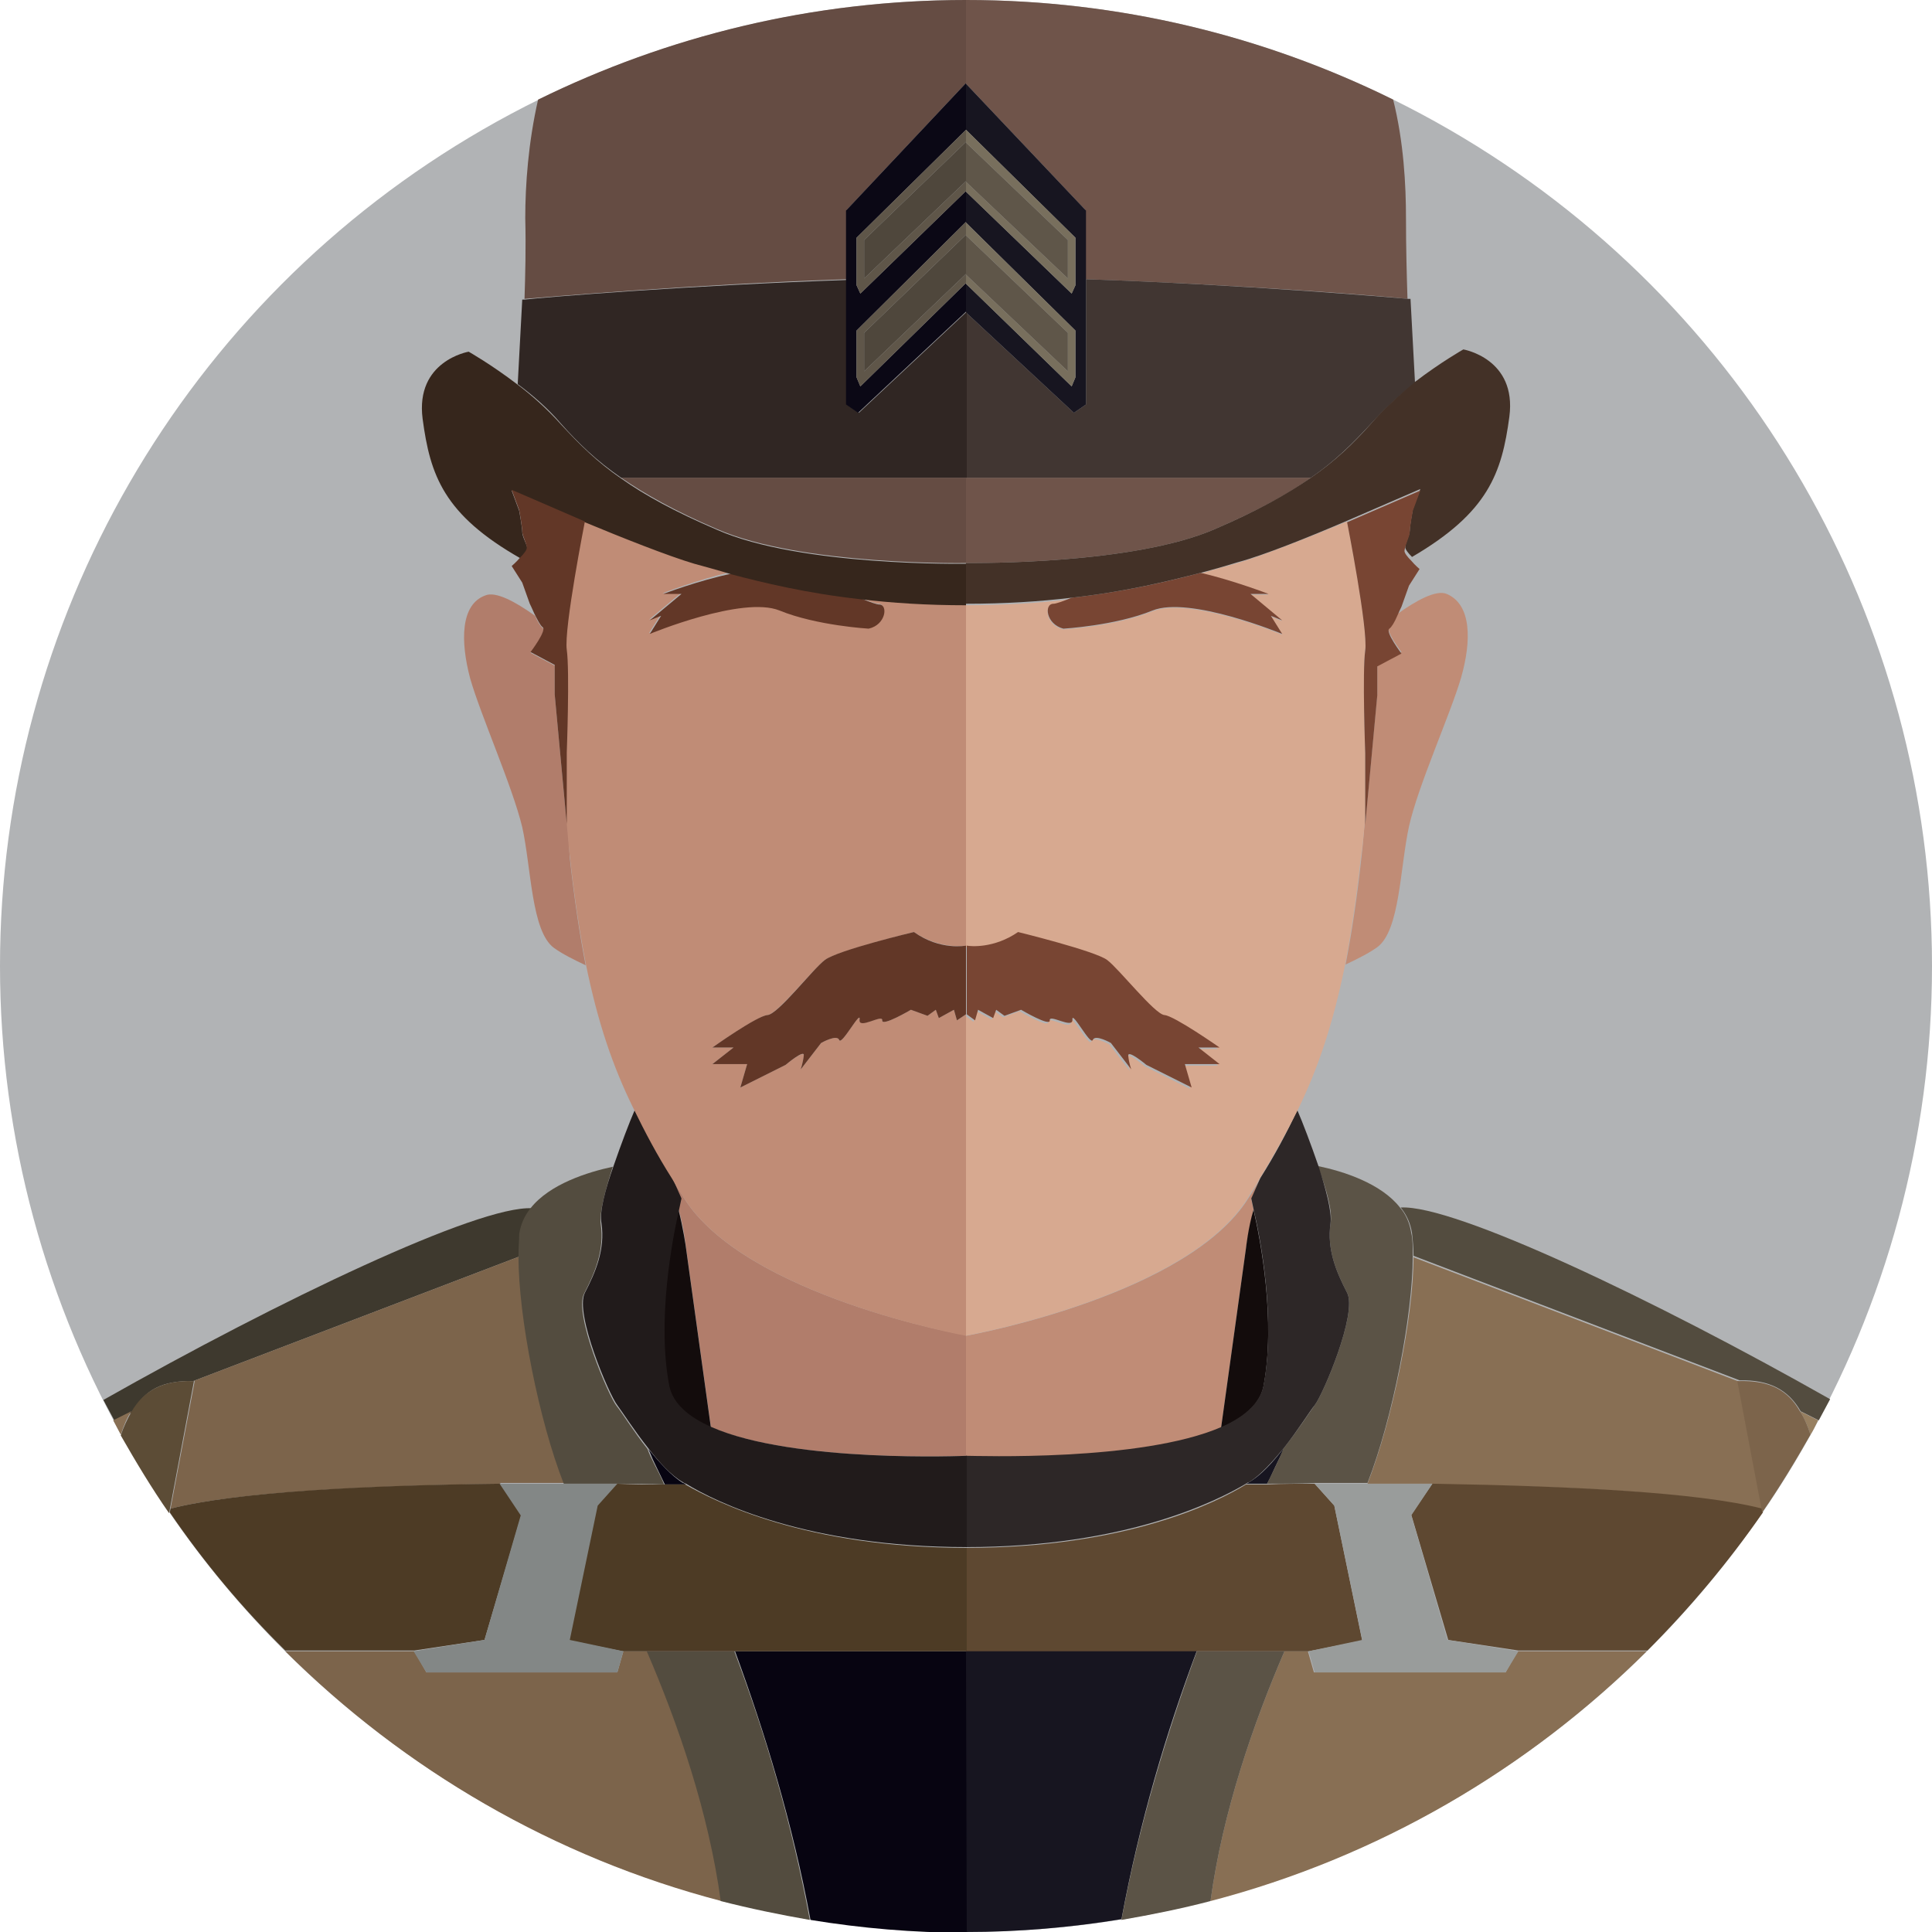 <svg xmlns="http://www.w3.org/2000/svg" width="256" height="256"><circle fill="#B1B3B5" cx="128" cy="128" r="128"/><path fill="#534C3F" d="M185.6 160c.8 1 1.3 2.1 1.5 3.4.1.9.2 1.9.2 3l43.2 16.5c4-.1 6.5 1.3 8.1 4.1l2.4 1.2c.5-.9 1-1.9 1.5-2.8-23.3-13.2-49.8-25.8-56.9-25.4z"/><path fill="#977F60" d="M239.9 190.1c.4-.6.7-1.3 1-1.9l-2.4-1.2c.6.9 1 1.9 1.4 3.1z"/><path fill="#886F54" d="M199.5 221.6h-25.4l-.8-2.8h-3.1c-4.1 9.5-8.2 21.3-9.8 33.1 22.2-5.8 42-17.4 57.8-33.1h-17.1l-1.6 2.8zm-18.3-25h8.6v.1c18 .2 35.1 1.1 43.7 3.3l-3.2-16.9h.2l-43.2-16.5c0 7.8-2.8 21.6-6.1 30z"/><path fill="#171520" d="M169.3 193.7c.3-.6.6-1.2.8-1.8-1.4 1.8-3 3.6-4.6 4.5-.1.1-.2.1-.4.2h2.8c.5-.9.9-1.9 1.4-2.9zM128 218.8V256c7 0 13.9-.6 20.6-1.7 2.4-12.9 5.9-24.7 10-35.6H128z"/><path fill="#5B5346" d="M176.3 162.1c-.5 3.5.8 6.5 2.2 9.2 1.4 2.7-3.2 13.5-4.3 14.9-.6.8-2.2 3.3-4.1 5.7-.3.6-.5 1.2-.8 1.8-.5 1-.9 1.9-1.4 2.9 2.1 0 4.2 0 6.3-.1h7c3.3-8.4 6-22.2 6-30.1 0-1.1 0-2.2-.2-3-.2-1.3-.7-2.5-1.5-3.4-2.5-3.2-7.5-4.8-10.9-5.5 1.2 3.1 2 6.1 1.7 7.6zm-17.7 56.7c-4 10.9-7.6 22.7-10 35.6 4-.7 8-1.5 11.8-2.5 1.6-11.8 5.7-23.6 9.8-33.1h-11.6z"/><path fill="#5E4831" d="M176.8 199.5l-2.6-2.9c-2.1 0-4.2 0-6.3.1h-2.8c-3.9 2.4-15.9 8.4-37.1 8.4v13.7h45.4l7.1-1.4-3.7-17.9zm13-2.9l-2.8 4.1 4.9 16.6 9.3 1.4h17.1c5.6-5.6 10.8-11.8 15.3-18.3l-.1-.5c-8.6-2.2-25.7-3-43.7-3.3z"/><path fill="#999C9B" d="M181.2 196.6h-7l2.6 2.9 3.7 17.8-7.1 1.5.8 2.8h25.3l1.7-2.8-9.4-1.5-4.8-16.5 2.8-4.2z"/><path fill="#7C644B" d="M230.4 183h-.2l3.2 16.9.1.5c2.3-3.3 4.4-6.8 6.4-10.3-.4-1.2-.8-2.2-1.4-3.1-1.6-2.8-4-4.1-8.1-4z"/><path fill="#C08C76" d="M161.8 189.2l3.3-23.8s.4-2.7 1-5.1c-.2-.9-.3-1.4-.3-1.4l1.2-2.7c-.5.8-1 1.7-1.6 2.6-7.9 12.6-35.7 17.9-37.4 18.2v16c1.4 0 23.2.8 33.8-3.8z"/><path fill="#130C0C" d="M161.8 189.2c3-1.3 5.1-3.1 5.6-5.4 1.7-8.7-.4-19.6-1.3-23.5-.7 2.3-1 5.1-1 5.1l-3.3 23.8z"/><path fill="#2D2727" d="M167 156.1l-1.2 2.7s.1.5.3 1.4c.9 3.8 3 14.7 1.3 23.5-.5 2.3-2.6 4.1-5.6 5.4-10.6 4.6-32.5 3.8-33.8 3.8V205c21.2 0 33.2-6.1 37.1-8.4.1-.1.3-.2.4-.2 1.5-.9 3.1-2.7 4.6-4.5 1.9-2.4 3.5-5 4.1-5.7 1.1-1.4 5.7-12.2 4.3-14.9-1.4-2.7-2.7-5.7-2.2-9.2.2-1.5-.6-4.5-1.6-7.6-1-2.9-2.1-5.8-2.8-7.4-1.4 3-3 6-4.9 9z"/><path fill="#C08C76" d="M184.1 83.1c-.6.4 1.6 3.3 1.6 3.3l-3.2 1.7V92l-1.6 17.2v-.8c-.2 1.8-.3 3.6-.5 5.2-.6 5.5-1.3 10.1-2.1 14.2 1.5-.7 3.1-1.5 4.2-2.3 3-2.2 3-10.5 4.2-16 1.2-5.4 5.5-14.9 6.9-19.7 1.4-4.9 1.4-9.7-1.9-11.1-1.4-.6-4.1.9-6.6 2.7-.3.7-.7 1.5-1 1.7z"/><path fill="#D7A990" d="M180.9 108.4v-8.7s-.4-10.8 0-13.6c.4-2.8-2.4-17-2.4-17-4.8 2-11.1 4.5-14.5 5.5-1.4.4-3 .8-4.9 1.4 4.3 1 9 2.8 9 2.8h-2.4l4.2 3.5-1.5-.6 1.5 2.4S157.6 79 152.7 81c-4.9 2-11.8 2.4-11.8 2.4-2.3-.5-2.6-3.2-1.4-3.2.3 0 1.2-.3 2.4-.8-4.1.5-8.8.8-14 .8v45.3c.5.1 3.6.5 6.8-1.8 0 0 10.1 2.4 11.8 3.7 1.6 1.2 6.2 7.2 7.6 7.3s7.3 4.3 7.3 4.3h-2.8l2.8 2.2h-4.6l.9 3.1-6-3s-2.6-2.2-2.4-1.2c.1.9.4 1.8.4 1.8l-2.7-3.5s-2.1-1.2-2.4-.4c-.3.8-2.9-4.1-2.7-2.7s-3.1-.8-3 .1c.1.9-3.8-1.4-3.8-1.4l-2.2.8-1.1-.8-.4 1.1-2-1.1-.4 1.4-1.1-.8V177c1.7-.3 29.5-5.6 37.4-18.2.5-.9 1.1-1.7 1.6-2.6 1.9-3.1 3.5-6 5-9 2.7-5.5 4.7-11.4 6.3-19.2.8-4.1 1.5-8.8 2.1-14.2.3-1.8.4-3.5.6-5.4z"/><path fill="#784533" d="M140.9 83.3s6.9-.4 11.8-2.4 17.2 3.1 17.2 3.1l-1.5-2.4 1.5.6-4.2-3.5h2.4s-4.7-1.8-9-2.8c-4.2 1.1-9.9 2.5-17.1 3.3-1.2.5-2.1.8-2.4.8-1.3 0-1 2.7 1.3 3.3zm-11.3 50.5l2 1.1.4-1.1 1.1.8 2.2-.8s3.9 2.3 3.8 1.4c-.1-.9 3.1 1.2 3-.1s2.4 3.5 2.7 2.7c.3-.8 2.4.4 2.4.4l2.7 3.5s-.3-.8-.4-1.8c-.1-.9 2.4 1.2 2.4 1.2l6 3-.9-3.1h4.6l-2.8-2.2h2.8s-6-4.2-7.3-4.3-6-6.1-7.6-7.3c-1.6-1.2-11.8-3.7-11.8-3.7-3.2 2.2-6.3 1.9-6.8 1.8v9.1l1.1.8.4-1.4z"/><path fill="#6F544A" d="M128 11.1l15.8 16.7V37c20.7.7 40.3 2.3 42.7 2.6-.1-3.1-.2-6.8-.2-10.7 0-4.4-.3-10.1-1.7-15.7C167.6 4.8 148.4 0 128 0v11.1zm33 59c5.6-2.4 9.6-4.6 12.7-6.8H128v11.3c1.5 0 22.2.2 33-4.5z"/><path fill="#413632" d="M143.9 53.6l-1.6 1.1L128 41.4v21.9h45.7c3.2-2.2 5.5-4.5 8-7.2 1.8-2 3.8-3.8 5.8-5.3l-.6-11.2h-.3c-2.4-.2-22-1.9-42.7-2.6v16.6z"/><path fill="#433127" d="M181.7 56.1c-2.4 2.7-4.8 5-8 7.2s-7.1 4.4-12.7 6.8c-10.8 4.7-31.5 4.5-33 4.5V80c5.2 0 9.8-.3 14-.8 7.2-.8 12.8-2.2 17.1-3.3 1.9-.5 3.6-1 4.9-1.4 3.4-.9 9.6-3.4 14.5-5.5l9.7-4.2-1 2.7s-.4 2.2-.4 2.8-.6 1.6-.6 2.2c0 .3.4.8.9 1.3 10.1-5.9 11.9-11.1 12.9-18.6 1-7.7-6.1-8.9-6.1-8.9s-3 1.7-6.4 4.3c-2 1.7-4.1 3.5-5.8 5.5z"/><path fill="#784533" d="M186.8 70.5c0-.6.4-2.8.4-2.8l1-2.7-9.7 4.2s2.8 14.2 2.4 17c-.4 2.8 0 13.6 0 13.6v9.5l1.6-17.2v-3.8l3.2-1.7s-2.2-2.9-1.6-3.3c.3-.2.7-.9 1-1.6.3-.7.6-1.3.6-1.3l1-2.8 1.4-2.2s-.6-.5-1.1-1.1c-.5-.5-.9-1-.9-1.3.1-.9.7-1.9.7-2.5z"/><path fill="#171520" d="M128 17.2l14.5 14.3v6.3l-.5 1.1-14-13.5v4.1l14.5 14.3V50l-.5 1.2-14-13.6v3.8l14.3 13.3 1.6-1.1V27.9L128 11.1v6.1z"/><path fill="#786F5D" d="M142 51.2l.5-1.2v-6.2L128 29.5v1.7l13.5 12.9v5.1L128 36.4v1.2z"/><path fill="#5F5649" d="M128 36.4l13.5 12.8v-5.1L128 31.2v5.1z"/><path fill="#786F5D" d="M142 38.9l.5-1.1v-6.3L128 17.2v1.7l13.5 12.9v5.1L128 24.1v1.3z"/><path fill="#5F5649" d="M128 24.1l13.5 12.8v-5.1L128 18.9V24z"/><path fill="#3E392E" d="M25.6 183l43.2-16.5c0-1.1 0-2.2.2-3 .2-1.3.7-2.5 1.5-3.4-7.1-.4-33.5 12.2-56.8 25.4.5.9 1 1.9 1.5 2.8l2.4-1.2c1.5-2.9 3.9-4.2 8-4.1z"/><path fill="#886F54" d="M15 188.2c.3.6.7 1.3 1 1.9.4-1.2.8-2.2 1.4-3.1l-2.4 1.2z"/><path fill="#7C644B" d="M74.8 196.6c-3.3-8.4-6-22.2-6-30.1L25.6 183h.2l-3.2 16.9c8.6-2.2 25.7-3 43.7-3.3v-.1h8.5zm7.8 22.2l-.8 2.8H56.5l-1.6-2.8H37.8c15.8 15.7 35.6 27.3 57.8 33.1-1.6-11.8-5.7-23.6-9.8-33.1h-3.2z"/><path fill="#070411" d="M90.5 196.5c-1.5-.9-3.1-2.7-4.6-4.5.3.6.5 1.2.8 1.8.5 1 .9 1.9 1.4 2.9h2.8c-.2-.1-.3-.2-.4-.2zm37.5 22.3H97.4c4 10.9 7.6 22.7 10 35.6 6.7 1.1 13.6 1.7 20.7 1.7l-.1-37.3z"/><path fill="#534C3F" d="M68.7 166.5c0 8 2.7 21.7 6 30.1h7c2.1 0 4.2 0 6.3.1-.4-1-.9-1.9-1.4-2.9-.3-.6-.6-1.2-.8-1.8-1.9-2.4-3.5-5-4.1-5.7-1.1-1.4-5.7-12.2-4.3-14.9 1.4-2.7 2.7-5.7 2.2-9.2-.2-1.5.6-4.5 1.6-7.6-3.3.7-8.4 2.3-10.9 5.5-.8 1-1.3 2.1-1.5 3.4 0 .8-.1 1.8-.1 3zm17 52.3c4.1 9.5 8.2 21.3 9.8 33.1 3.9 1 7.8 1.8 11.8 2.5-2.4-12.9-5.9-24.7-10-35.6H85.7z"/><path fill="#4D3B25" d="M64.2 217.3l4.9-16.6-2.8-4.1c-18 .2-35.1 1.1-43.7 3.3l-.1.5c4.5 6.6 9.6 12.7 15.3 18.3h17.1l9.3-1.4zm26.6-20.6H88c-2.1 0-4.2 0-6.3-.1l-2.6 2.9-3.7 17.9 7.1 1.4h45.6v-13.7c-21.3 0-33.3-6.1-37.3-8.4z"/><path fill="#838786" d="M79.2 199.5l2.6-2.9H66.2l2.8 4.2-4.8 16.5-9.4 1.5 1.7 2.8h25.3l.8-2.8-7.1-1.5z"/><path fill="#5C4C36" d="M25.7 183h-.2c-4-.1-6.5 1.3-8.1 4.1-.5.9-1 1.9-1.4 3.1 2 3.5 4.1 7 6.4 10.3l.1-.5 3.2-17z"/><path fill="#B17D6B" d="M90.6 158.7c-.5-.9-1.1-1.7-1.6-2.6l1.2 2.7s-.1.5-.3 1.4c.7 2.3 1 5.1 1 5.1l3.3 23.8c11 4.8 33.8 3.8 33.8 3.8v-16c0 .1-29.3-5.2-37.4-18.2z"/><path fill="#130C0C" d="M89.9 160.3c-.9 3.8-3 14.7-1.3 23.5.5 2.3 2.6 4.1 5.6 5.4l-3.3-23.8c0-.1-.4-2.8-1-5.1z"/><path fill="#211B1B" d="M79.7 162.1c.5 3.5-.8 6.5-2.2 9.2-1.4 2.7 3.2 13.5 4.3 14.9.6.8 2.2 3.3 4.1 5.7 1.4 1.8 3 3.6 4.6 4.5.1.1.2.1.4.2 3.9 2.4 16 8.4 37.2 8.4v-12.1s-22.9 1-33.8-3.8c-3-1.3-5.1-3.1-5.6-5.4-1.7-8.7.4-19.6 1.3-23.5.2-.9.3-1.4.3-1.4l-1.2-2.7c-1.9-3.1-3.5-6-5-9-.7 1.6-1.8 4.5-2.8 7.4-1.1 3.1-1.9 6.1-1.6 7.6z"/><path fill="#B17D6B" d="M75.1 108.4v.8L73.5 92v-3.8l-3.2-1.7s2.2-2.9 1.6-3.3c-.3-.2-.7-.9-1-1.6-2.5-1.8-5.2-3.3-6.6-2.7-3.3 1.2-3.3 6.1-2 11 1.4 4.9 5.6 14.3 6.9 19.7 1.2 5.4 1.2 13.8 4.2 16 1.1.8 2.7 1.6 4.2 2.3-.8-4.1-1.5-8.8-2.1-14.2-.1-1.7-.2-3.4-.4-5.3z"/><path fill="#C08C76" d="M89 156.1c.5.8 1 1.7 1.6 2.6 8.1 13 37.4 18.3 37.4 18.3v-42.6l-1.2.8-.4-1.4-2 1.1-.4-1.1-1.1.8-2.2-.8s-3.9 2.3-3.8 1.4c.1-.9-3.1 1.2-3-.1s-2.4 3.5-2.7 2.7c-.3-.8-2.4.4-2.4.4l-2.7 3.5s.3-.8.4-1.8c.1-.9-2.4 1.2-2.4 1.2l-6 3 .9-3.1h-4.6l2.8-2.2h-2.8s6-4.2 7.3-4.3 6-6.1 7.6-7.3c1.6-1.2 11.8-3.7 11.8-3.7 3.5 2.4 6.9 1.8 6.9 1.8V80c-5.2 0-9.9-.3-14-.8 1.2.5 2.1.8 2.4.8 1.2 0 .9 2.7-1.4 3.2 0 0-6.9-.4-11.8-2.4S86 83.9 86 83.9l1.5-2.4-1.5.6 4.2-3.5h-2.4s4.7-1.8 9-2.8c-1.9-.5-3.6-1-4.9-1.4-3.4-.9-9.6-3.4-14.5-5.5 0 0-2.8 14.2-2.4 17 .4 2.8 0 13.6 0 13.6v8.7c.2 1.8.3 3.6.5 5.2.6 5.5 1.3 10.1 2.1 14.2 1.6 7.9 3.6 13.7 6.3 19.2 1.6 3.3 3.2 6.3 5.1 9.3z"/><path fill="#623727" d="M87.9 78.7h2.4l-4.2 3.5 1.5-.6-1.5 2.4s12.3-5.1 17.2-3.1c4.9 2 11.8 2.4 11.8 2.4 2.3-.5 2.6-3.2 1.4-3.2-.3 0-1.2-.3-2.4-.8-7.2-.8-12.8-2.2-17.1-3.3-4.4.9-9.1 2.7-9.1 2.7zm40.1 46.6s-3.4.7-6.9-1.8c0 0-10.1 2.4-11.8 3.7-1.6 1.2-6.2 7.2-7.6 7.3s-7.3 4.3-7.3 4.3h2.8l-2.8 2.2H99l-.9 3.1 6-3s2.6-2.2 2.4-1.2c-.1.9-.4 1.8-.4 1.8l2.7-3.5s2.1-1.2 2.4-.4c.3.8 2.9-4.1 2.7-2.7s3.1-.8 3 .1c-.1.9 3.8-1.4 3.8-1.4l2.2.8 1.1-.8.4 1.1 2-1.1.4 1.4 1.2-.8v-9.1z"/><path fill="#654C43" d="M69.5 39.6c2.4-.2 22-1.9 42.7-2.6v-9.2L128 11V0c-20.4 0-39.6 4.8-56.7 13.2-1.3 5.7-1.7 11.3-1.7 15.7.1 4 0 7.6-.1 10.7zM128 63.3H82.3c3.2 2.2 7.1 4.4 12.7 6.8 11.2 4.9 33 4.5 33 4.5V63.3z"/><path fill="#302623" d="M74.3 56.1c2.4 2.7 4.8 5 8 7.2h45.8v-22l-14.3 13.4-1.6-1.1V37.1c-20.7.7-40.3 2.3-42.7 2.6h-.3l-.6 11.2c1.9 1.4 4 3.2 5.7 5.2z"/><path fill="#36261C" d="M69.2 70.5c0-.6-.4-2.8-.4-2.8l-1-2.7 9.7 4.2c4.8 2 11.1 4.5 14.5 5.5 1.4.4 3 .8 4.9 1.4 4.2 1.1 9.9 2.5 17.1 3.3 4.2.5 8.8.8 14 .8v-5.5s-21.9.4-33-4.5c-5.6-2.4-9.6-4.6-12.7-6.8-3.2-2.2-5.5-4.5-8-7.2-1.8-2-3.8-3.8-5.8-5.3-3.4-2.6-6.4-4.3-6.4-4.3S55 47.8 56 55.5C57 63 58.8 68.2 69 74c.5-.5.9-1 .9-1.3-.1-.6-.7-1.6-.7-2.2z"/><path fill="#623727" d="M71.9 83.1c.6.4-1.6 3.3-1.6 3.3l3.2 1.7V92l1.6 17.2v-9.5s.4-10.8 0-13.6c-.4-2.8 2.4-17 2.4-17l-9.7-4.2 1 2.7s.4 2.2.4 2.8.6 1.6.6 2.2c0 .3-.4.8-.9 1.3-.5.6-1.1 1.1-1.1 1.1l1.4 2.2 1 2.8s.3.6.6 1.3c.4.8.8 1.6 1.1 1.8z"/><path fill="#0B0815" d="M112.1 53.6l1.6 1.1L128 41.3v-3.8l-14 13.7-.5-1.2v-6.2L128 29.4v-4.1l-14 13.6-.5-1.1v-6.3L128 17.2V11l-15.9 16.9v9.2z"/><path fill="#5F5649" d="M128 36.8v-.5l-13.5 12.9v-5.1l13.5-13v-1.7l-14.5 14.4V50l.5 1.2 14-13.7z"/><path fill="#4F473C" d="M114.5 44.1v5.1L128 36.3v-5.2z"/><path fill="#5F5649" d="M128 24l-13.5 12.9v-5.1l13.5-13v-1.6l-14.5 14.3v6.3l.5 1.1 14-13.6v-1.2z"/><path fill="#4F473C" d="M114.5 31.8v5.1L128 24v-5.2z"/></svg>